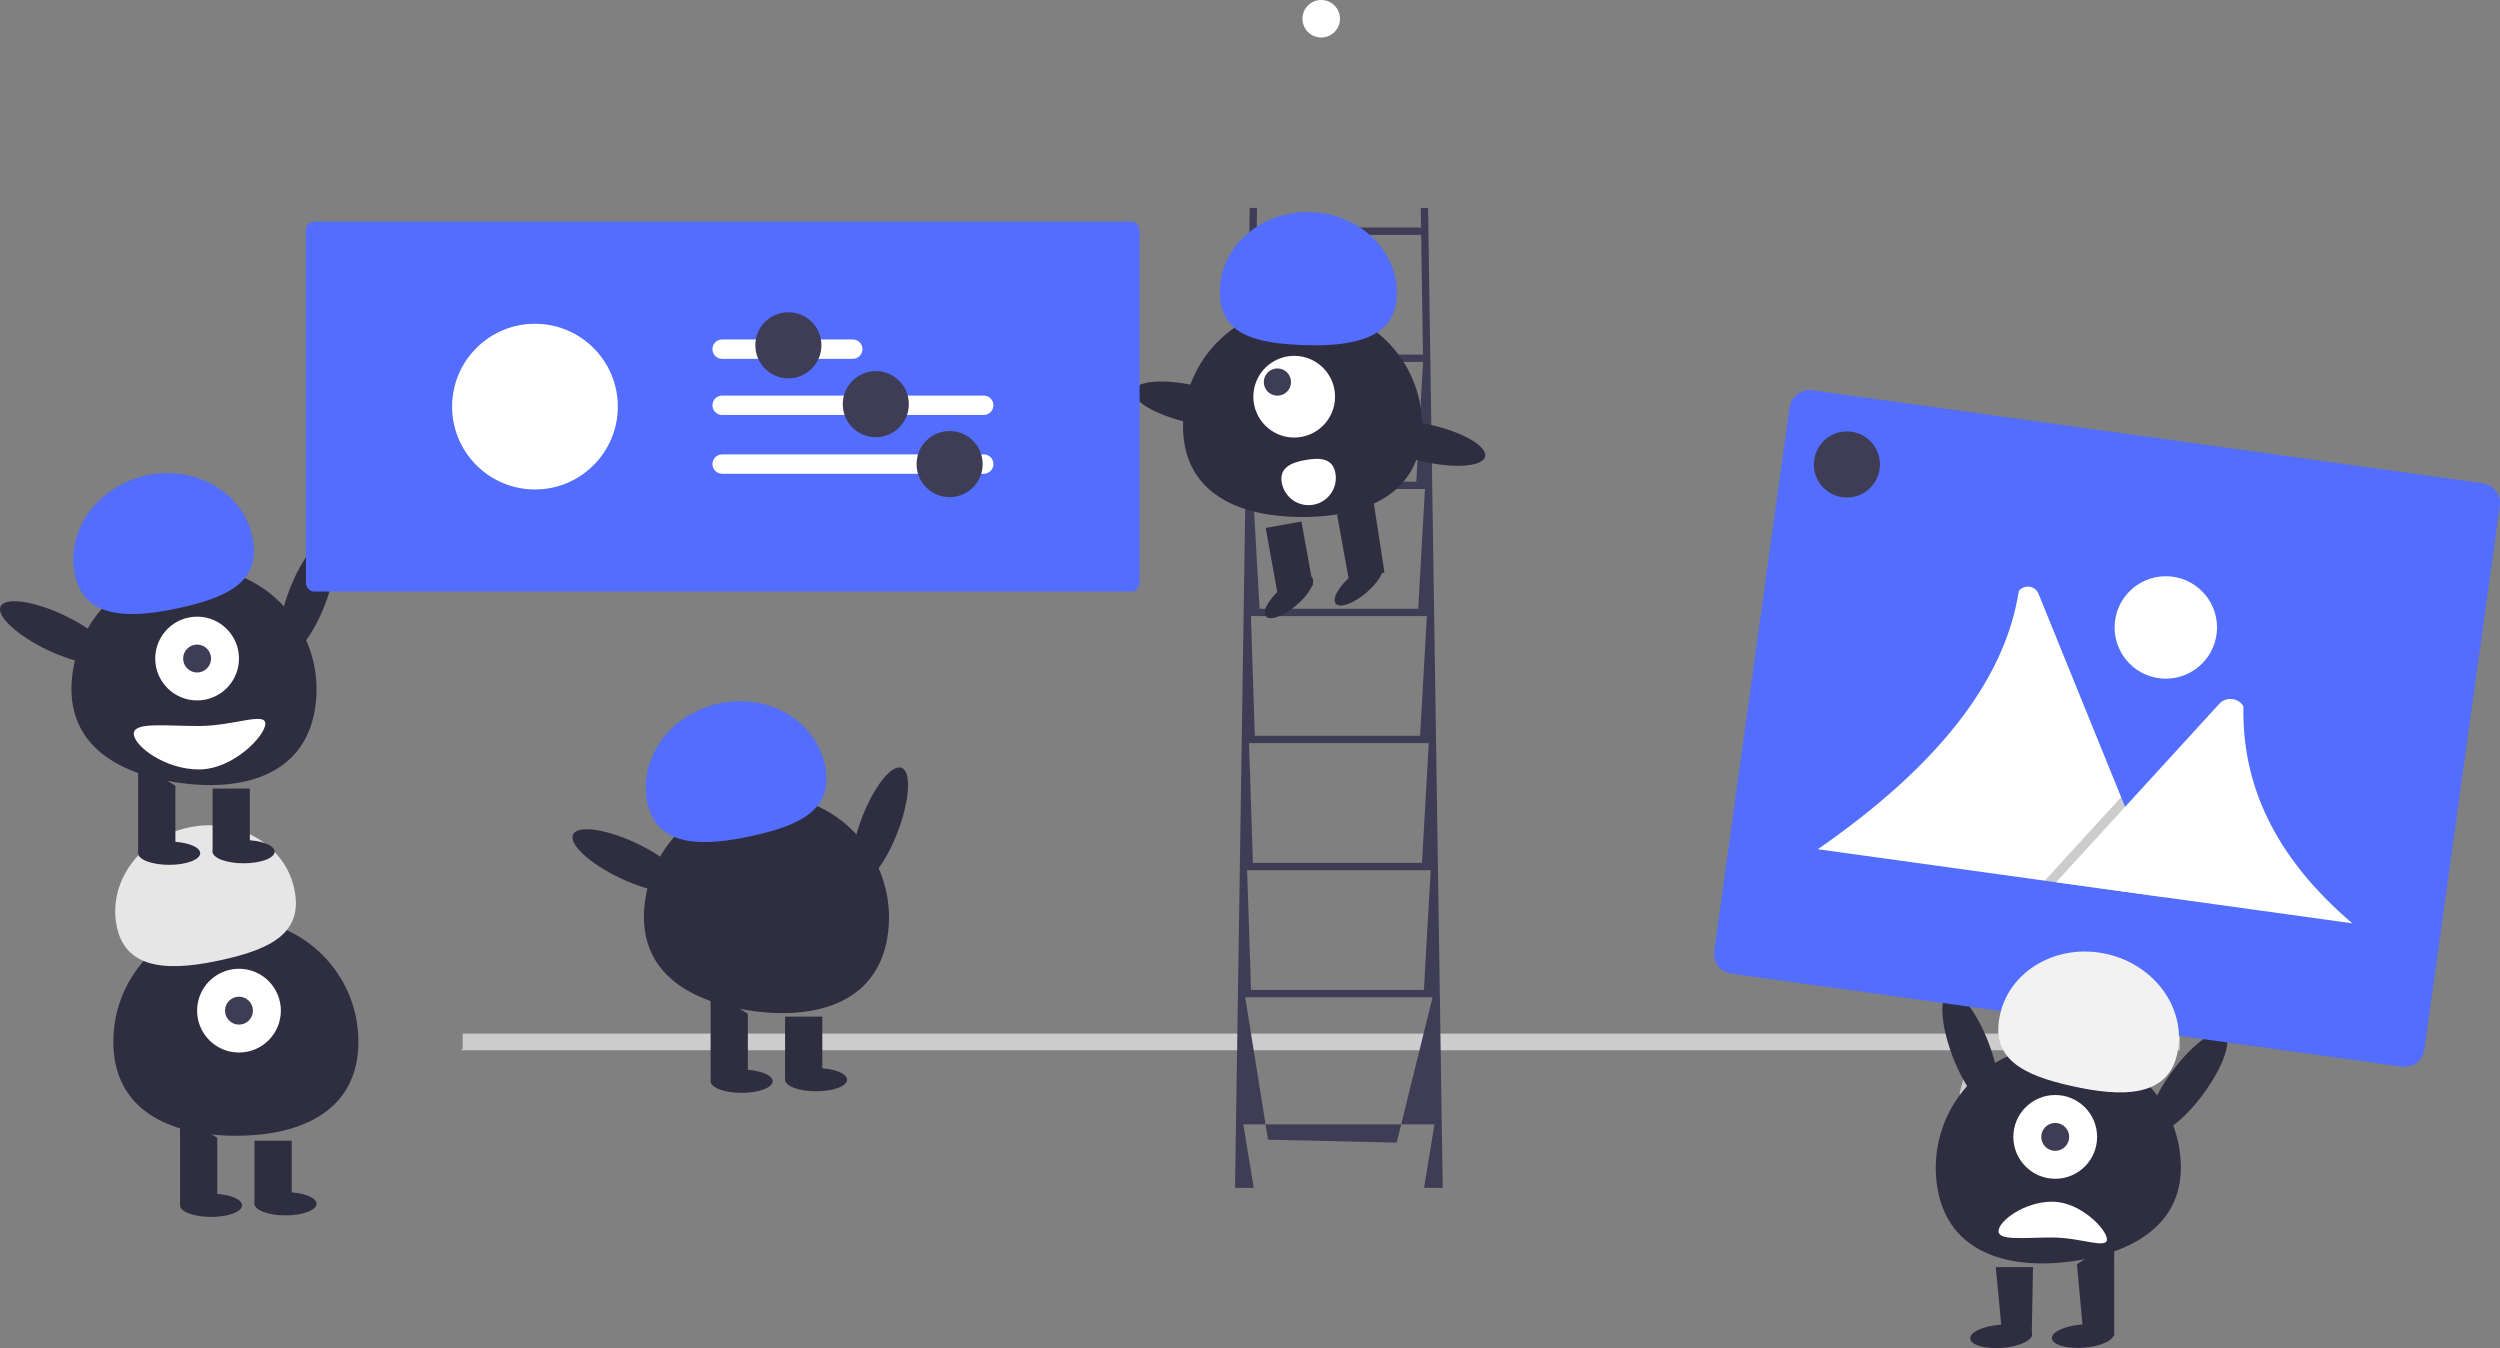 <svg xmlns="http://www.w3.org/2000/svg" width="878.64" height="473.813" viewBox="0 0 878.64 473.813" xmlns:xlink="http://www.w3.org/1999/xlink"><rect x="0" y="0" width="878.64" height="473.813" fill="#808080" stroke="none"/><circle cx="464.349" cy="6.591" r="6.591" fill="#fff"/><polygon points="766.09 363.26 766.09 369.12 162.169 369.12 162.623 368.387 162.623 363.26 766.09 363.26" fill="#ccc"/><path d="M691.547,376.682c-.484,.001-.907,.325-1.033,.792l-1.729,6.42c-.154,.571,.184,1.158,.755,1.312,.091,.024,.184,.037,.278,.037h32.874c.591,0,1.07-.479,1.07-1.07,0-.119-.02-.238-.059-.35l-2.222-6.42c-.149-.431-.555-.72-1.011-.72l-28.923-0Z" fill="#ccc"/><path d="M500.481,417.478h6.576l-5.153-344.388h-2.576l.103,6.871h-57.747l.103-6.871h-2.576l-5.153,344.388h6.576l-3.666-22.329h67.179l-3.666,22.329Zm-2.714-248.2h-57.42l.63-42.082h59.16l-2.37,42.082Zm3.039,2.576l-2.37,42.082h-55.756l-2.37-42.082h60.497Zm.668,44.659l-2.37,42.082h-58.092l-1.37-42.082h61.833Zm.668,44.659l-2.37,42.082h-59.429l-1.37-42.082h63.17Zm.668,44.659l-2.37,42.082h-60.765l-1.37-42.082h64.506Zm-3.341-223.294l.63,42.082h-59.083l.63-42.082h57.824Zm-53.814,318.017l-8.019-50.064h65.842l-12.607,51.092-45.217-1.028Z" fill="#3f3d56"/><path d="M457.794,107.683c23.203,0,42.012,18.81,42.012,42.012s-18.81,32.012-42.012,32.012-42.012-8.81-42.012-32.012,18.81-42.012,42.012-42.012Z" fill="#2f2e41"/><polygon points="469.947 181.003 482.506 174.73 486.58 201.232 474.021 203.505 469.947 181.003" fill="#2f2e41"/><rect x="446.764" y="184.231" width="12.763" height="22.867" transform="translate(-27.607 83.85) rotate(-10.261)" fill="#2f2e41"/><ellipse cx="452.992" cy="209.744" rx="10.636" ry="3.989" transform="translate(-28.241 342.442) rotate(-40.261)" fill="#2f2e41"/><ellipse cx="477.587" cy="205.292" rx="10.636" ry="3.989" transform="translate(-19.537 357.283) rotate(-40.261)" fill="#2f2e41"/><circle cx="454.853" cy="139.419" r="14.359" fill="#fff"/><circle cx="448.952" cy="134.272" r="4.786" fill="#3f3d56"/><path d="M490.936,103.991c.632-15.554-12.773-28.728-29.941-29.425s-31.597,11.346-32.229,26.9,11.302,19.087,28.47,19.785,33.068-1.706,33.7-17.26Z" fill="#536dfe"/><ellipse cx="419.002" cy="142.042" rx="6.594" ry="21.006" transform="translate(186.936 518.717) rotate(-77.09)" fill="#2f2e41"/><ellipse cx="501.47" cy="155.756" rx="6.594" ry="21.006" transform="translate(237.612 609.751) rotate(-77.09)" fill="#2f2e41"/><path d="M469.333,166.252c.947,5.201-2.502,10.185-7.703,11.132s-10.185-2.502-11.132-7.703l-.003-.018c-.942-5.202,3.08-7.043,8.283-7.985s9.614-.628,10.556,4.574Z" fill="#fff"/><ellipse cx="309.186" cy="289.972" rx="21.534" ry="6.76" transform="translate(-72.063 475.252) rotate(-69.082)" fill="#2f2e41"/><path d="M226.868,315.595c3.81-23.478,25.932-39.423,49.41-35.613,23.478,3.81,39.423,25.932,35.613,49.41-3.81,23.478-25.932,29.423-49.41,25.613-23.478-3.81-39.423-15.932-35.613-39.41Z" fill="#2f2e41"/><polygon points="249.753 348.293 262.837 356.293 262.837 379.735 249.753 379.735 249.753 348.293" fill="#2f2e41"/><rect x="275.921" y="357.293" width="13.084" height="22.442" fill="#2f2e41"/><ellipse cx="260.656" cy="380.008" rx="10.903" ry="4.089" fill="#2f2e41"/><ellipse cx="286.824" cy="379.463" rx="10.903" ry="4.089" fill="#2f2e41"/><path d="M227.602,282.442c-3.477-15.574,7.639-31.31,24.829-35.149s33.944,5.675,37.422,21.249-7.915,21.318-25.105,25.156-33.668,4.318-37.145-11.256Z" fill="#536dfe"/><ellipse cx="220.871" cy="302.51" rx="6.76" ry="21.534" transform="translate(-147.105 372.439) rotate(-64.626)" fill="#2f2e41"/><path d="M82.901,323.034c23.785,0,43.067,19.282,43.067,43.067s-19.282,33.067-43.067,33.067-43.067-9.282-43.067-33.067,19.282-43.067,43.067-43.067Z" fill="#2f2e41"/><polygon points="63.275 391.901 76.359 399.901 76.359 423.343 63.275 423.343 63.275 391.901" fill="#2f2e41"/><rect x="89.443" y="400.901" width="13.084" height="22.442" fill="#2f2e41"/><ellipse cx="74.178" cy="423.615" rx="10.903" ry="4.089" fill="#2f2e41"/><ellipse cx="100.346" cy="423.07" rx="10.903" ry="4.089" fill="#2f2e41"/><circle cx="83.991" cy="355.198" r="14.719" fill="#fff"/><circle cx="83.991" cy="355.198" r="4.906" fill="#3f3d56"/><path d="M41.124,326.05c-3.477-15.574,7.639-31.31,24.829-35.149s33.944,5.675,37.422,21.249-7.915,21.318-25.105,25.156-33.668,4.318-37.145-11.256Z" fill="#e6e6e6"/><ellipse cx="107.989" cy="209.829" rx="21.534" ry="6.76" transform="translate(-126.566 235.786) rotate(-69.082)" fill="#2f2e41"/><path d="M25.67,235.452c3.81-23.478,25.932-39.423,49.41-35.613,23.478,3.81,39.423,25.932,35.613,49.41s-25.932,29.423-49.41,25.613-39.423-15.932-35.613-39.41Z" fill="#2f2e41"/><polygon points="48.556 268.151 61.64 276.151 61.64 299.592 48.556 299.592 48.556 268.151" fill="#2f2e41"/><rect x="74.723" y="277.151" width="13.084" height="22.442" fill="#2f2e41"/><ellipse cx="59.459" cy="299.865" rx="10.903" ry="4.089" fill="#2f2e41"/><ellipse cx="85.627" cy="299.32" rx="10.903" ry="4.089" fill="#2f2e41"/><circle cx="69.272" cy="231.448" r="14.719" fill="#fff"/><circle cx="69.272" cy="231.448" r="4.906" fill="#3f3d56"/><path d="M26.405,202.299c-3.477-15.574,7.639-31.31,24.829-35.149s33.944,5.675,37.422,21.249-7.915,21.318-25.105,25.156-33.668,4.318-37.145-11.256Z" fill="#536dfe"/><ellipse cx="19.673" cy="222.367" rx="6.76" ry="21.534" transform="translate(-189.672 144.852) rotate(-64.626)" fill="#2f2e41"/><path d="M47.027,257.888c0,4.215,10.853,12.539,22.897,12.539s23.335-11.867,23.335-16.082-11.292,.818-23.335,.818-22.897-1.489-22.897,2.726Z" fill="#fff"/><path d="M110.524,77.907c-1.656,.002-2.998,1.344-3,3v124c.002,1.656,1.344,2.998,3,3H397.524c1.656-.002,2.998-1.344,3-3V80.907c-.002-1.656-1.344-2.998-3-3l-287-0Z" fill="#536dfe"/><circle cx="188.018" cy="142.907" r="29.121" fill="#fff"/><path id="b-277" d="M253.744,139.032c-1.88,.031-3.38,1.58-3.349,3.461,.03,1.837,1.512,3.319,3.349,3.349h91.946c1.88,.031,3.43-1.468,3.461-3.349,.031-1.88-1.468-3.43-3.349-3.461-.037-.001-.075-.001-.112,0h-91.946Z" fill="#fff"/><path id="c-278" d="M253.744,119.305c-1.88,.031-3.38,1.58-3.349,3.461,.03,1.837,1.512,3.319,3.349,3.349h45.916c1.88,.031,3.43-1.467,3.462-3.348s-1.467-3.43-3.348-3.462l-.002-0c-.037-.001-.075-.001-.112,0h-45.916Z" fill="#fff"/><path id="d-279" d="M253.744,159.699c-1.88,.031-3.38,1.58-3.349,3.461,.03,1.837,1.512,3.319,3.349,3.349h91.946c1.88,.031,3.43-1.468,3.461-3.349,.031-1.88-1.468-3.43-3.349-3.461-.037-.001-.075-.001-.112,0h-91.946Z" fill="#fff"/><ellipse cx="692.603" cy="368.948" rx="6.76" ry="21.534" transform="translate(-86.078 271.595) rotate(-20.918)" fill="#2f2e41"/><path d="M716.511,367.959c23.478-3.81,45.6,12.134,49.41,35.613s-12.134,35.6-35.613,39.41-45.6-2.134-49.41-25.613,12.134-45.6,35.613-49.41Z" fill="#2f2e41"/><polygon points="743.035 436.27 729.952 444.27 732.512 472.343 743.058 469.478 743.035 436.27" fill="#2f2e41"/><polygon points="714.512 445.343 701.428 445.343 703.988 472.416 714.058 469.478 714.512 445.343" fill="#2f2e41"/><ellipse cx="703.318" cy="469.657" rx="10.903" ry="4.089" transform="translate(-32.374 52.535) rotate(-4.182)" fill="#2f2e41"/><circle cx="722.32" cy="399.567" r="14.719" fill="#fff"/><circle cx="722.32" cy="399.567" r="4.906" fill="#3f3d56"/><ellipse cx="768.918" cy="380.487" rx="21.534" ry="6.76" transform="translate(6.033 772.929) rotate(-53.55)" fill="#2f2e41"/><path d="M702.397,432.677c0-3.474,8.945-10.334,18.871-10.334s19.232,9.781,19.232,13.254-9.307-.674-19.232-.674-18.871,1.228-18.871-2.246Z" fill="#fff"/><path d="M844.177,374.88l-235.745-32.681c-3.827-.535-6.498-4.067-5.972-7.895l26.502-191.172c.535-3.827,4.067-6.499,7.895-5.973l235.746,32.681c3.827,.535,6.499,4.067,5.973,7.895l-26.502,191.172c-.535,3.827-4.067,6.498-7.895,5.972Z" fill="#536dfe"/><path d="M759.722,315.218l-120.354-16.685c-.151-.019-.3-.052-.445-.098,41.16-28.523,65.659-58.665,70.591-90.706,1.349-1.766,3.875-2.103,5.64-.753,.58,.443,1.029,1.036,1.298,1.715l29.029,71.462,1.391,3.42,12.85,31.645Z" fill="#fff"/><polygon points="759.722 315.217 718.63 309.521 742.864 283.017 744.609 281.108 745.481 280.153 746.872 283.573 759.722 315.217" isolation="isolate" opacity=".2"/><path d="M826.735,324.508l-104.097-14.431,24.234-26.504,1.744-1.909,31.579-34.54c2.149-2.044,5.548-1.958,7.591,.191,.131,.137,.254,.281,.369,.432,.115,.168,.22,.343,.313,.524-.544,26.901,10.43,52.512,38.266,76.237Z" fill="#fff"/><circle cx="761.186" cy="220.522" r="18" fill="#fff"/><circle cx="649.113" cy="163.235" r="11.616" fill="#3f3d56"/><circle cx="277.079" cy="121.357" r="11.616" fill="#3f3d56"/><circle cx="307.806" cy="142.042" r="11.616" fill="#3f3d56"/><circle cx="333.748" cy="163.104" r="11.616" fill="#3f3d56"/><path d="M765.187,370.419c3.477-15.574-7.639-31.31-24.829-35.149s-33.944,5.675-37.422,21.249,7.915,21.318,25.105,25.156,33.668,4.318,37.145-11.256Z" fill="#f2f2f2"/><ellipse cx="732.011" cy="469.588" rx="10.903" ry="4.089" transform="translate(-32.293 54.627) rotate(-4.182)" fill="#2f2e41"/></svg>